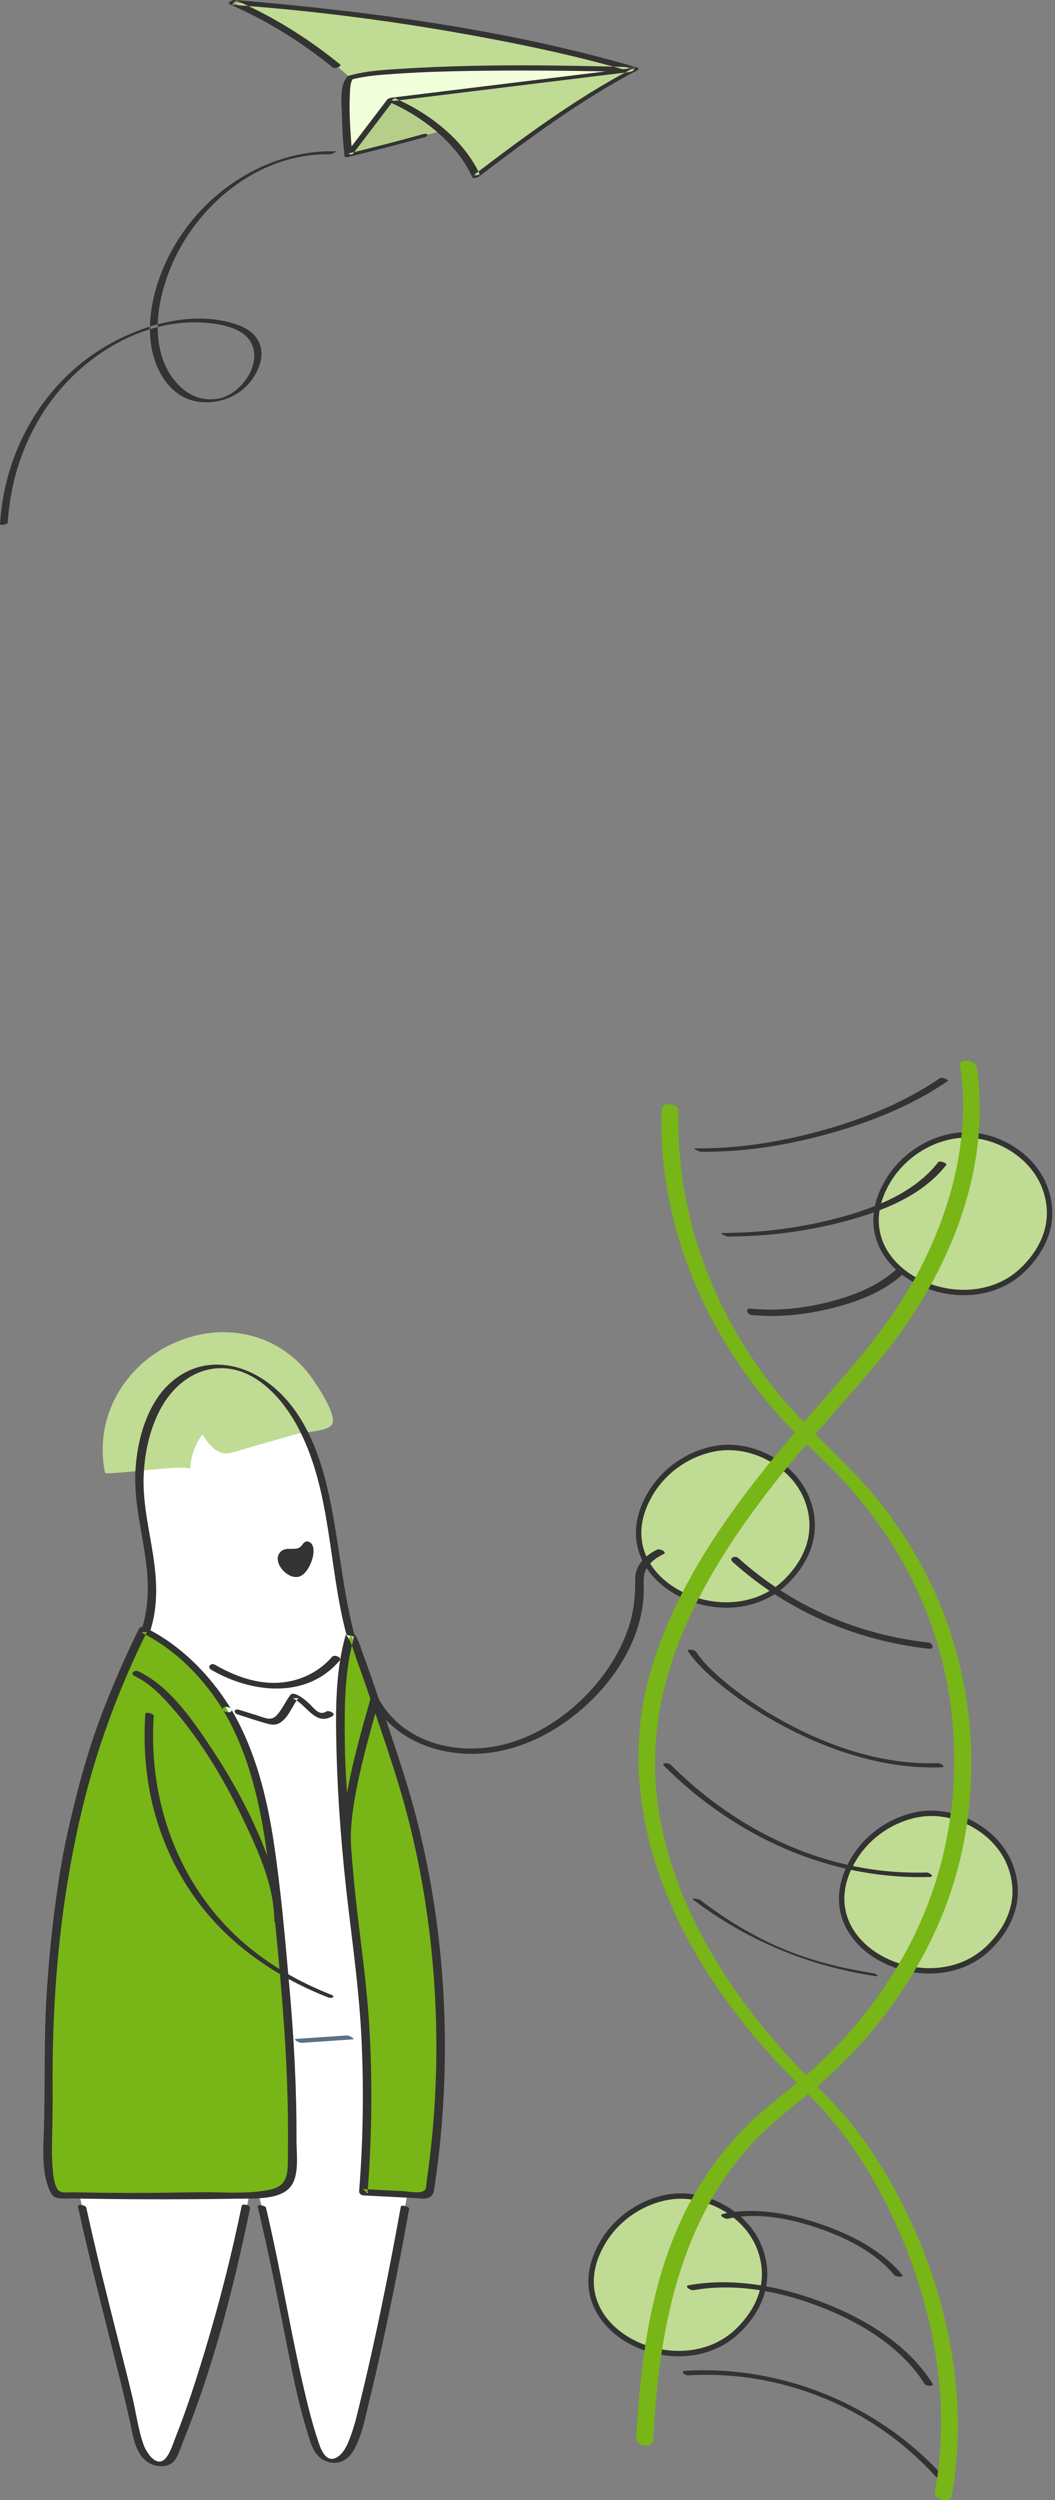 <?xml version="1.0" encoding="UTF-8"?>
<svg width="195px" height="462px" viewBox="0 0 195 462" version="1.1" xmlns="http://www.w3.org/2000/svg" xmlns:xlink="http://www.w3.org/1999/xlink">
    <rect x="0" y="0" width="195" height="462" fill="#808080" stroke="none"/>
    <title>Group 21</title>
    <g id="Page-1" stroke="none" stroke-width="1" fill="none" fill-rule="evenodd">
        <g id="Group-21">
            <g id="Group" transform="translate(101, 329) scale(-1, 1) translate(-101, -329) translate(8, 196)">
                <path d="M24.299,139.312 C17.431,138.064 9.656,142.288 7.227,148.845 C5.109,154.562 7.051,159.789 11.164,163.86 C22.25,174.829 45.801,163.459 36.176,147.501 C33.618,143.259 29.178,140.198 24.299,139.312" id="Fill-5" stroke="#333333" fill="#C0DB93"></path>
                <path d="M17.938,13.957 C11.07,12.71 3.295,16.933 0.866,23.49 C-1.252,29.207 0.69,34.435 4.803,38.505 C15.889,49.475 39.44,38.105 29.815,22.146 C27.257,17.905 22.817,14.844 17.938,13.957" id="Fill-6" stroke="#333333" fill="#C0DB93"></path>
                <path d="M70.613,210.043 C63.745,208.795 55.97,213.018 53.541,219.575 C51.422,225.293 53.365,230.52 57.478,234.591 C68.564,245.56 92.115,234.19 82.49,218.231 C79.932,213.99 75.492,210.929 70.613,210.043" id="Fill-7" stroke="#333333" fill="#C0DB93"></path>
                <path d="M61.824,71.701 C54.956,70.453 47.181,74.676 44.752,81.234 C42.633,86.951 44.575,92.178 48.689,96.249 C59.775,107.218 83.326,95.848 73.7,79.889 C71.142,75.648 66.703,72.587 61.824,71.701" id="Fill-8" stroke="#333333" fill="#C0DB93"></path>
                <path d="M21.073,261.651 C32.538,248.918 49.644,241.92 66.758,242.964 C67.325,242.999 68.41,242.189 67.37,242.125 C49.526,241.036 31.587,248.37 19.638,261.642 C19.213,262.112 20.752,262.01 21.073,261.651" id="Fill-9" fill="#333333"></path>
                <path d="M23.126,244.507 C27.379,237.778 34.705,233.332 41.963,230.458 C49.364,227.528 57.854,225.79 65.789,227.225 C66.344,227.326 67.617,226.473 66.717,226.31 C58.375,224.802 49.551,226.534 41.738,229.558 C34.011,232.548 26.183,237.28 21.671,244.42 C21.259,245.072 22.822,244.989 23.126,244.507" id="Fill-10" fill="#333333"></path>
                <path d="M28.717,224.413 C32.307,220.109 37.816,217.412 43.042,215.668 C48.2,213.946 54.056,212.793 59.454,214.011 C59.98,214.13 61.28,213.335 60.392,213.135 C54.474,211.798 48.037,213.058 42.394,214.986 C36.824,216.889 31.097,219.763 27.268,224.353 C26.818,224.892 28.377,224.82 28.717,224.413" id="Fill-11" fill="#333333"></path>
                <path d="M32.351,169.162 C44.752,167.234 55.967,162.578 65.964,154.988 C66.259,154.764 64.861,154.904 64.568,155.127 C59.981,158.61 55.078,161.656 49.775,163.93 C44.303,166.277 38.522,167.721 32.65,168.634 C32.046,168.728 31.255,169.332 32.351,169.162" id="Fill-12" fill="#333333"></path>
                <path d="M22.159,150.861 C40.748,151.414 58.257,143.334 71.265,130.321 C71.888,129.698 70.374,129.766 70.034,130.106 C57.469,142.677 40.756,150.568 22.774,150.032 C22.218,150.016 21.119,150.83 22.159,150.861" id="Fill-13" fill="#333333"></path>
                <path d="M20.041,130.603 C30.126,130.947 40.099,127.764 48.943,123.108 C52.835,121.059 56.579,118.682 60.029,115.952 C62.513,113.987 65.014,111.81 66.815,109.181 C67.174,108.658 65.644,108.833 65.389,109.206 C63.707,111.66 61.415,113.69 59.108,115.541 C55.908,118.107 52.447,120.347 48.843,122.303 C40.247,126.966 30.542,130.162 20.67,129.824 C20.146,129.806 19.005,130.568 20.041,130.603" id="Fill-14" fill="#333333"></path>
                <path d="M22.289,108.688 C35.811,107.186 48.455,101.766 58.574,92.641 C59.35,91.94 58.13,91.383 57.541,91.914 C47.732,100.761 35.542,106.075 22.42,107.534 C21.551,107.63 21.236,108.805 22.289,108.688" id="Fill-15" fill="#333333"></path>
                <path d="M27.228,39.57 C30.848,42.813 35.654,44.618 40.312,45.768 C45.117,46.953 50.17,47.514 55.109,46.993 C55.984,46.901 56.289,45.714 55.236,45.825 C50.403,46.335 45.439,45.783 40.742,44.584 C36.333,43.459 31.845,41.73 28.417,38.658 C27.886,38.183 26.552,38.964 27.228,39.57" id="Fill-16" fill="#333333"></path>
                <path d="M19.106,19.283 C23.577,25.031 31.03,27.887 37.856,29.7 C44.855,31.559 52.184,32.493 59.425,32.511 C59.774,32.512 61.184,31.851 60.421,31.85 C53.266,31.832 46.038,30.917 39.123,29.08 C32.345,27.28 25,24.451 20.562,18.745 C20.324,18.44 18.849,18.953 19.106,19.283" id="Fill-17" fill="#333333"></path>
                <path d="M18.783,3.747 C25.366,8.272 32.947,11.305 40.613,13.45 C48.329,15.61 56.382,16.928 64.41,16.84 C64.735,16.837 66.157,16.208 65.416,16.216 C57.473,16.303 49.522,14.994 41.887,12.857 C34.28,10.727 26.775,7.713 20.243,3.223 C19.89,2.98 18.575,3.604 18.783,3.747" id="Fill-18" fill="#333333"></path>
                <path d="M13.451,1.118 C10.577,21.037 19.334,40.922 31.949,55.961 C38.419,63.675 45.342,70.97 51.521,78.935 C57.868,87.114 63.642,95.839 67.68,105.403 C71.66,114.827 73.679,124.825 72.689,135.059 C71.747,144.806 68.419,154.174 63.725,162.731 C58.912,171.503 52.73,179.488 45.796,186.688 C42.708,189.895 39.493,192.915 36.696,196.392 C33.944,199.812 31.502,203.478 29.341,207.296 C20.554,222.824 15.624,241.426 17.27,259.299 C17.459,261.357 17.753,263.402 18.141,265.431 C18.361,266.583 21.47,265.822 21.237,264.602 C17.854,246.897 21.982,227.819 29.908,211.843 C33.802,203.993 38.784,196.685 45.071,190.55 C52.107,183.685 58.513,176.111 63.742,167.778 C74.116,151.246 79.376,131.449 73.591,112.326 C67.672,92.761 54.142,76.615 40.838,61.556 C34.078,53.905 27.72,46.229 23.193,37.002 C18.776,28.002 15.915,18.017 16,7.938 C16.02,5.537 16.214,3.146 16.558,0.769 C16.745,-0.535 13.615,-0.02 13.451,1.118" id="Fill-19" fill="#78B517"></path>
                <path d="M68.587,9.294 C69.092,28.39 62.162,46.733 50.166,61.496 C44.231,68.799 36.808,74.66 31.013,82.089 C25.553,89.088 21.21,96.949 18.412,105.378 C12.637,122.774 13.105,142.183 20.335,159.075 C23.956,167.532 29.057,175.324 35.26,182.117 C38.35,185.5 41.712,188.644 45.287,191.51 C48.908,194.412 52.443,197.274 55.545,200.748 C67.195,213.797 71.324,230.92 72.786,247.925 C72.987,250.269 73.14,252.618 73.263,254.968 C73.347,256.572 76.469,256.08 76.398,254.725 C75.509,237.791 73.044,220.285 63.408,205.879 C61.01,202.293 58.212,198.981 55.101,195.993 C51.799,192.821 48.06,190.195 44.626,187.178 C37.613,181.014 31.613,173.653 27.03,165.522 C17.77,149.089 15.343,129.69 19.754,111.389 C21.86,102.646 25.639,94.302 30.733,86.89 C33.326,83.117 36.25,79.572 39.417,76.267 C42.696,72.844 46.275,69.74 49.461,66.223 C61.947,52.436 70.351,34.916 71.592,16.245 C71.752,13.85 71.786,11.45 71.722,9.051 C71.68,7.447 68.551,7.93 68.587,9.294" id="Fill-20" fill="#78B517"></path>
                <path d="M114.469,177.777 C115.318,194.679 123.096,235.164 127.772,252.338 C128.813,256.159 130.454,259.763 133.571,258.546 C135.159,257.927 135.586,256.13 136.093,254.601 C140.952,239.958 142.051,217.959 154.56,180.769 C155.607,177.655 114.325,174.901 114.469,177.777" id="Fill-21" fill="#FFFFFF"></path>
                <path d="M118.376,212.204 C119.87,220.545 121.5,228.864 123.309,237.143 C124.081,240.681 124.886,244.213 125.754,247.729 C126.473,250.64 127.027,253.851 128.468,256.51 C129.539,258.486 131.209,259.635 133.474,258.911 C136.032,258.098 136.567,255.481 137.275,253.189 C138.903,247.915 139.965,242.476 141.034,237.068 C142.708,228.609 144.368,220.152 146.371,211.762 C146.477,211.318 144.941,211.552 144.834,211.999 C141.924,224.189 140.058,236.614 137.025,248.769 C136.476,250.97 135.855,253.151 135.135,255.303 C134.634,256.802 133.671,259.302 131.638,258.046 C130.42,257.293 129.767,255.726 129.283,254.449 C128.306,251.871 127.737,249.101 127.085,246.427 C126.322,243.294 125.606,240.149 124.916,236.999 C123.084,228.63 121.435,220.222 119.924,211.79 C119.85,211.377 118.292,211.735 118.376,212.204" id="Fill-22" fill="#333333"></path>
                <path d="M184.505,180.285 C183.622,183.203 180.265,204.726 179.893,206.646 C176.339,224.95 171.58,236.405 168.552,253.744 C167.699,258.627 165.098,260.409 162.464,258.803 C161.122,257.985 150.594,233.03 143.232,182.215 C141.84,172.604 184.505,180.285 184.505,180.285" id="Fill-23" fill="#FFFFFF"></path>
                <path d="M178.042,211.981 C176.256,220.183 174.214,228.324 172.149,236.46 C171.271,239.921 170.389,243.381 169.556,246.854 C168.859,249.76 168.479,252.895 167.488,255.714 C166.903,257.378 164.848,260.393 163.163,258.009 C162.41,256.944 161.985,255.491 161.51,254.293 C159.451,249.093 157.734,243.75 156.117,238.399 C153.454,229.587 151.175,220.658 149.33,211.639 C149.225,211.126 147.67,211.507 147.782,212.054 C150.779,226.7 154.599,241.559 160.254,255.437 C160.683,256.488 161.104,258.031 161.909,258.889 C163.035,260.089 165.221,259.904 166.508,259.116 C168.999,257.593 169.399,254.235 169.957,251.646 C170.687,248.264 171.518,244.904 172.359,241.548 C174.841,231.643 177.416,221.761 179.588,211.781 C179.71,211.221 178.154,211.464 178.042,211.981" id="Fill-24" fill="#333333"></path>
                <path d="M128.878,105.986 C129.607,101.978 130.815,97.924 131.485,93.929 C131.556,93.503 131.63,93.079 131.706,92.657 C133.005,85.485 133.907,77.73 136.72,70.967 C138.915,65.636 142.69,60.024 148.556,57.551 C150.717,56.639 153.148,56.25 155.55,56.681 C165.099,58.394 168.064,69.687 168.232,77.012 C168.394,84.064 165.874,90.772 165.906,97.809 C165.921,101.381 166.584,105.039 168.315,108.324 C170.158,111.82 171.591,115.552 173.102,119.192 C177.178,129.012 180.323,139.212 182.088,149.705 C183.019,155.239 183.576,160.832 183.804,166.439 C184.002,171.299 187.266,182.679 179.426,182.588 C160.489,182.363 141.562,181.239 122.732,179.221 C124.192,167.917 124.892,156.51 125.738,145.114 C126.599,133.513 128.347,121.612 128.347,109.984 C128.445,108.659 128.635,107.325 128.878,105.986" id="Fill-25" fill="#FFFFFF"></path>
                <path d="M137.837,89.114 C138.056,89.325 138.212,89.619 138.444,89.826 C139.239,90.536 140.537,89.997 141.536,90.37 C142.135,90.595 142.586,91.173 142.657,91.809 C142.869,93.725 140.273,96.13 138.43,95.245 C136.869,94.496 135.582,91.217 136.212,89.623 C136.421,89.092 137.054,88.685 137.572,88.926 C137.672,88.972 137.759,89.038 137.837,89.114" id="Fill-26" fill="#333333"></path>
                <path d="M150.522,72.268 C151.092,72.433 151.673,72.599 152.267,72.587 C154.207,72.546 155.555,70.715 156.585,69.074 C157.983,70.933 158.786,73.23 158.852,75.553 C158.821,74.46 172.926,76.544 174.582,76.23 C176.988,64.34 169.167,53.652 157.939,50.837 C149.634,48.754 141.193,51.738 136.321,58.695 C135.311,60.136 131.835,65.265 132.562,67.1 C133.146,68.572 137.837,68.603 139.412,69.053 C143.119,70.112 146.819,71.196 150.522,72.268" id="Fill-27" fill="#C0DB93"></path>
                <path d="M130.003,105.919 C133.282,93.586 132.751,79.961 138.612,68.369 C141.403,62.848 146.589,56.67 153.388,56.84 C158.355,56.965 162.276,60.385 164.464,64.612 C166.409,68.368 167.31,72.696 167.449,76.903 C167.666,83.451 165.498,89.758 165.174,96.264 C165.007,99.599 165.34,102.986 166.487,106.14 C167.657,109.357 169.435,112.385 170.749,115.558 C173.192,121.454 175.555,127.37 177.421,133.478 C181.658,147.347 183.394,161.723 183.116,176.202 C183.11,176.473 184.655,176.258 184.664,175.788 C184.926,162.136 183.425,148.549 179.662,135.403 C177.787,128.855 175.334,122.538 172.75,116.243 C171.365,112.868 169.583,109.646 168.241,106.266 C166.931,102.967 166.544,99.376 166.722,95.85 C167.064,89.073 169.364,82.51 168.959,75.678 C168.697,71.26 167.622,66.683 165.272,62.889 C162.779,58.865 158.671,56.129 153.832,56.177 C148.413,56.232 143.525,59.47 140.262,63.605 C135.884,69.152 133.962,76.099 132.659,82.923 C131.187,90.632 130.49,98.593 128.473,106.181 C128.378,106.536 129.894,106.328 130.003,105.919" id="Fill-28" fill="#333333"></path>
                <path d="M115.865,173.247 C115.598,163.449 115.825,153.628 117.725,143.983 C119.741,133.748 123.445,123.941 127.422,114.327 C127.598,113.901 126.076,114.069 125.88,114.543 C121.846,124.295 118.095,134.246 116.098,144.638 C114.259,154.206 114.052,163.95 114.317,173.662 C114.328,174.083 115.88,173.799 115.865,173.247" id="Fill-29" fill="#5D7183"></path>
                <path d="M131.237,110.887 C137.348,118.052 147.503,116.894 154.926,112.59 C155.831,112.065 155.008,111.204 154.233,111.653 C150.099,114.051 145.383,115.643 140.569,114.725 C137.527,114.144 134.666,112.559 132.653,110.199 C132.187,109.654 130.718,110.279 131.237,110.887" id="Fill-30" fill="#333333"></path>
                <path d="M132.495,121.087 C135.686,123.139 137.34,118.927 139.891,117.854 C139.546,117.838 139.202,117.821 138.857,117.805 C139.995,119.255 140.686,121.517 142.384,122.447 C143.108,122.843 143.868,122.734 144.636,122.523 C146.451,122.025 148.241,121.399 150.039,120.838 C150.956,120.551 150.741,119.674 149.805,119.966 C148.604,120.341 147.404,120.715 146.203,121.09 C144.923,121.49 143.876,122.085 142.838,120.963 C141.799,119.84 141.226,118.37 140.288,117.174 C140.067,116.893 139.517,117.013 139.254,117.124 C138.353,117.503 137.618,118.115 136.905,118.772 C135.97,119.633 135.037,121.14 133.714,120.29 C133.241,119.985 131.83,120.659 132.495,121.087" id="Fill-31" fill="#333333"></path>
                <path d="M129.238,106.05 C130.934,111.474 130.94,119.41 131.044,125.091 C131.157,131.233 129.335,153.475 128.593,158.453 C126.093,175.204 125.505,192.239 126.843,209.123 C123.25,209.309 119.657,209.494 116.064,209.679 C115.707,209.698 115.319,209.708 115.028,209.5 C114.685,209.255 114.592,208.794 114.528,208.377 C110.645,183.133 112.471,155.597 120.34,131.229 C121.571,127.418 128.17,107.311 129.238,106.05" id="Fill-32" fill="#78B517"></path>
                <path d="M128.464,106.257 C130.384,112.631 130.336,119.741 130.259,126.348 C130.202,131.325 129.802,136.307 129.429,141.268 C129.049,146.32 128.646,151.377 128.072,156.411 C127.221,163.874 126.15,171.268 125.723,178.779 C125.143,188.959 125.278,199.165 126.069,209.331 C126.348,209.066 126.627,208.801 126.906,208.536 C124.37,208.667 121.833,208.798 119.297,208.929 C118.322,208.979 116.026,209.549 115.384,208.592 C115.163,208.262 115.19,207.431 115.133,207.047 C115.023,206.296 114.918,205.544 114.818,204.791 C114.195,200.094 113.772,195.371 113.546,190.638 C113.092,181.144 113.407,171.61 114.494,162.168 C115.591,152.656 117.467,143.219 120.234,134.049 C121.674,129.275 123.297,124.549 124.897,119.827 C125.881,116.925 126.874,114.024 127.922,111.144 C128.459,109.671 128.969,107.481 129.89,106.294 C130.495,105.513 129.038,105.223 128.585,105.806 C127.718,106.926 127.31,108.579 126.827,109.88 C125.837,112.545 124.91,115.233 123.991,117.923 C122.338,122.761 120.69,127.606 119.166,132.486 C113.221,151.525 110.968,171.716 112.018,191.61 C112.303,197.008 112.833,202.394 113.627,207.742 C113.744,208.529 113.77,209.516 114.51,209.998 C115.272,210.493 116.435,210.245 117.269,210.201 C120.439,210.038 123.61,209.874 126.78,209.711 C127.223,209.688 127.654,209.383 127.617,208.916 C126.891,199.586 126.739,190.214 127.18,180.865 C127.558,172.839 128.605,164.942 129.566,156.976 C130.757,147.09 131.579,137.032 131.815,127.077 C131.98,120.135 132.029,112.538 130.012,105.843 C129.791,105.108 128.243,105.525 128.464,106.257" id="Fill-33" fill="#333333"></path>
                <path d="M152.015,119.935 C155.45,114.207 161.55,108.064 167.547,105.223 C167.547,105.223 174.428,119.084 177.478,130.018 C179.59,137.59 181.369,145.259 182.536,153.029 C184.555,166.473 185.3,180.135 185.007,193.723 C184.923,197.619 185.95,205.459 183.889,209.029 C183.756,209.26 183.664,209.62 183.331,209.629 C174.593,209.861 165.849,209.881 157.111,209.69 C152.867,209.597 147.928,210.086 143.774,209.203 C140.36,208.477 140.095,206.574 140.029,203.361 C139.755,190.066 140.629,176.769 142.039,163.554 C143.369,151.086 144.048,138.109 148.825,126.348 C149.72,124.146 150.784,121.989 152.015,119.935" id="Fill-34" fill="#78B517"></path>
                <path d="M152.756,120.026 C156.351,114.131 161.635,108.729 167.892,105.683 C167.541,105.644 167.19,105.604 166.839,105.564 C171.895,115.766 175.883,126.372 178.596,137.428 C182.813,154.61 184.406,172.349 184.277,190.016 C184.253,193.265 184.307,196.486 184.384,199.733 C184.421,201.311 184.424,202.895 184.284,204.469 C184.175,205.703 184.075,207.613 183.305,208.648 C182.751,209.391 181.404,209.108 180.521,209.127 C179.455,209.149 178.39,209.169 177.324,209.185 C175.085,209.219 172.847,209.24 170.608,209.246 C166.131,209.259 161.655,209.189 157.178,209.119 C153.162,209.056 149.081,209.469 145.094,208.83 C143.52,208.578 141.893,208.203 141.24,206.592 C140.675,205.199 140.813,203.502 140.791,202.037 C140.656,193.174 141.024,184.309 141.711,175.473 C142.45,165.964 143.341,156.404 144.598,146.948 C145.84,137.607 147.917,128.222 152.756,120.026 C153.195,119.282 151.623,119.253 151.274,119.844 C146.842,127.351 144.69,135.902 143.398,144.454 C142.062,153.294 141.306,162.269 140.511,171.171 C139.666,180.629 139.153,190.122 139.196,199.62 C139.208,202.096 138.576,206.223 140.448,208.28 C142.405,210.429 146.595,210.261 149.201,210.304 C158.411,210.457 167.658,210.467 176.869,210.332 C178.042,210.314 179.214,210.293 180.386,210.268 C181.348,210.248 182.545,210.41 183.475,210.164 C184.547,209.88 184.934,208.63 185.238,207.684 C186.198,204.694 186.021,201.373 185.912,198.278 C185.615,189.833 185.916,181.397 185.405,172.951 C184.86,163.953 183.867,154.954 182.15,146.1 C180.368,136.919 178.01,127.833 174.564,119.129 C172.653,114.304 170.561,109.532 168.256,104.881 C168.088,104.543 167.453,104.64 167.203,104.762 C160.601,107.976 155.066,113.626 151.274,119.844 C150.826,120.578 152.4,120.61 152.756,120.026" id="Fill-35" fill="#333333"></path>
                <path d="M123.997,118.002 C119.252,126.397 108.899,128.665 100.072,126.161 C90.181,123.355 81.124,114.541 77.854,104.86 C76.856,101.904 76.555,98.979 76.591,95.878 C76.621,93.242 74.786,91.465 72.54,90.367 C72.031,90.118 70.631,90.833 71.323,91.172 C72.698,91.844 74.044,92.777 74.686,94.223 C75.226,95.441 74.968,96.788 75.002,98.079 C75.078,101.007 75.718,103.893 76.798,106.613 C78.902,111.914 82.541,116.551 86.889,120.209 C94.258,126.408 103.77,129.814 113.335,127.249 C118.46,125.874 122.833,122.73 125.455,118.091 C125.842,117.407 124.281,117.5 123.997,118.002" id="Fill-36" fill="#333333"></path>
                <path d="M165.591,121.119 C166.684,137.722 160.403,154.109 147.149,164.528 C142.811,167.939 137.946,170.584 132.818,172.606 C131.805,173.006 132.743,173.364 133.393,173.107 C141.998,169.715 149.906,164.564 155.856,157.428 C161.257,150.951 164.835,143.102 166.368,134.826 C167.23,130.172 167.45,125.424 167.139,120.705 C167.113,120.31 165.557,120.604 165.591,121.119" id="Fill-37" fill="#333333"></path>
                <path d="M143.29,158.888 C143.345,152.399 146.362,145.805 149.118,140.07 C152.526,132.98 156.636,126.031 161.776,120.046 C163.839,117.644 166.176,115.137 169.076,113.747 C170.031,113.29 169.177,112.502 168.401,112.874 C162.631,115.639 158.431,121.805 155.003,126.954 C150.468,133.765 146.56,141.178 143.887,148.921 C142.771,152.153 141.754,155.57 141.724,159.016 C141.717,159.802 143.284,159.557 143.29,158.888" id="Fill-38" fill="#333333"></path>
                <path d="M130.54,146.802 C131.074,142.152 130.323,137.412 129.382,132.862 C128.334,127.795 126.903,122.817 125.5,117.839 C125.33,117.233 123.781,117.648 123.952,118.253 C125.306,123.061 126.687,127.868 127.725,132.757 C128.709,137.389 129.528,142.225 128.984,146.966 C128.905,147.652 130.472,147.394 130.54,146.802" id="Fill-39" fill="#333333"></path>
                <path d="M128.918,180.884 C132.029,181.095 135.14,181.306 138.251,181.517 C138.659,181.545 140.041,180.835 139.226,180.779 C136.115,180.568 133.005,180.357 129.893,180.145 C129.486,180.118 128.103,180.828 128.918,180.884" id="Fill-40" fill="#5D7183"></path>
            </g>
            <g id="Group">
                <path d="M117.265,12.87 C117.265,12.87 67.963,10.58 64.703,14.353 C63.084,16.227 64.398,28.674 64.398,28.674 L117.265,12.87" id="Fill-18" fill="#F2FFDB"></path>
                <path d="M117.56,12.513 C109.162,12.124 100.752,11.902 92.347,11.838 C86.409,11.793 80.454,11.804 74.525,12.176 C72.37,12.311 70.2,12.474 68.073,12.854 C66.868,13.069 65.351,13.292 64.358,14.079 C62.662,15.424 63.148,19.257 63.185,21.13 C63.235,23.712 63.407,26.299 63.676,28.868 C63.705,29.136 64.364,29.008 64.478,28.974 C70.426,27.196 76.374,25.418 82.321,23.64 C91.81,20.804 101.296,17.968 110.781,15.132 C112.971,14.478 115.158,13.824 117.345,13.17 C118.185,12.919 118.041,12.313 117.184,12.57 C111.239,14.348 105.29,16.126 99.342,17.904 C89.856,20.74 80.367,23.576 70.88,26.412 C68.693,27.066 66.505,27.72 64.318,28.373 C64.585,28.409 64.852,28.444 65.12,28.48 C64.911,26.492 64.771,24.495 64.684,22.498 C64.617,20.956 64.579,19.407 64.655,17.864 C64.703,16.897 64.651,15.34 65.25,14.509 C65.804,13.739 67.217,13.641 68.089,13.494 C70.142,13.148 72.227,12.991 74.304,12.868 C85.546,12.197 96.871,12.532 108.119,12.892 C111.068,12.986 114.02,13.09 116.969,13.227 C117.45,13.249 118.523,12.557 117.56,12.513" id="Fill-19" fill="#333333"></path>
                <path d="M117.265,12.87 L72.225,18.396 L64.398,28.674 C64.398,28.674 91.021,22.417 117.265,12.87" id="Fill-20" fill="#B5CF8A"></path>
                <path d="M117.265,12.87 C117.265,12.87 74.176,11.665 64.703,14.353 C64.703,14.353 55.662,5.851 43.053,0.441 C43.053,0.441 84.839,3.366 117.265,12.87" id="Fill-21" fill="#C0DB93"></path>
                <path d="M71.562,18.412 C68.953,21.838 66.344,25.264 63.735,28.69 C63.417,29.106 64.319,29.011 64.478,28.974 C69.155,27.873 73.802,26.637 78.438,25.376 C79.287,25.145 79.138,24.541 78.278,24.776 C73.642,26.036 68.995,27.272 64.318,28.373 C64.566,28.468 64.814,28.563 65.062,28.658 C67.67,25.232 70.28,21.806 72.888,18.381 C73.232,17.929 71.813,18.083 71.562,18.412" id="Fill-22" fill="#333333"></path>
                <path d="M62.845,11.888 C56.992,7.129 50.543,3.077 43.622,0.073 C43.341,0.342 43.061,0.612 42.78,0.881 C60.23,2.107 77.713,4.552 94.86,7.98 C102.249,9.458 109.592,11.176 116.829,13.287 C117.065,13.001 117.301,12.715 117.537,12.43 C103.354,12.034 89.069,11.807 74.899,12.668 C71.483,12.876 67.914,13.036 64.597,13.956 C63.73,14.197 63.933,14.992 64.809,14.75 C67.644,13.963 70.687,13.807 73.608,13.608 C77.984,13.31 82.373,13.188 86.758,13.114 C95.072,12.975 103.393,13.036 111.708,13.192 C113.47,13.226 115.23,13.261 116.993,13.31 C117.378,13.321 118.543,12.698 117.701,12.452 C95.389,5.942 72.059,2.605 48.955,0.474 C47.08,0.301 45.204,0.132 43.325,0 C43.059,-0.018 41.827,0.524 42.483,0.808 C49.324,3.778 55.723,7.767 61.51,12.473 C61.931,12.815 63.277,12.239 62.845,11.888" id="Fill-23" fill="#333333"></path>
                <path d="M117.265,12.87 L72.225,18.396 C72.225,18.396 83.964,23.395 88.008,32.526 C88.008,32.526 106.177,18.664 117.265,12.87" id="Fill-24" fill="#C0DB93"></path>
                <path d="M117.378,12.529 C104.215,14.144 91.051,15.759 77.888,17.375 C76.038,17.602 74.189,17.828 72.34,18.055 C72.15,18.079 71.117,18.49 71.643,18.715 C77.966,21.426 84.381,26.359 87.286,32.719 C87.469,33.119 88.339,32.78 88.575,32.6 C97.821,25.551 107.396,18.449 117.698,13.031 C118.549,12.583 117.247,12.491 116.831,12.709 C106.437,18.175 96.769,25.338 87.441,32.45 C87.87,32.411 88.3,32.371 88.729,32.332 C85.762,25.836 79.265,20.846 72.808,18.078 C72.575,18.298 72.343,18.518 72.111,18.737 C85.274,17.122 98.439,15.507 111.603,13.892 C113.452,13.665 115.302,13.438 117.151,13.211 C117.799,13.131 118.388,12.405 117.378,12.529" id="Fill-25" fill="#333333"></path>
                <path d="M1.443,96.544 C2.045,86.129 6.436,76.022 14.096,68.883 C20.715,62.715 29.686,58.7 38.822,59.723 C41.595,60.033 45.444,60.856 46.626,63.781 C48.225,67.736 44.371,72.811 40.599,73.614 C35.131,74.778 31.074,70.198 29.768,65.343 C28.43,60.371 29.425,54.958 31.23,50.238 C35.855,38.151 47.666,28.259 60.938,28.514 C61.229,28.519 62.566,27.968 61.883,27.955 C49.498,27.718 37.866,35.295 31.902,46.014 C29.144,50.97 27.318,56.905 27.794,62.627 C28.231,67.887 31.251,73.687 37.004,74.282 C41.683,74.766 46.132,72.265 47.831,67.836 C49.229,64.194 47.56,61.341 44.023,60.068 C35.846,57.123 26.015,60.025 18.935,64.355 C7.605,71.285 0.762,83.756 0,96.932 C-0.01,97.101 1.42,96.949 1.443,96.544" id="Fill-26" fill="#333333"></path>
            </g>
        </g>
    </g>
</svg>